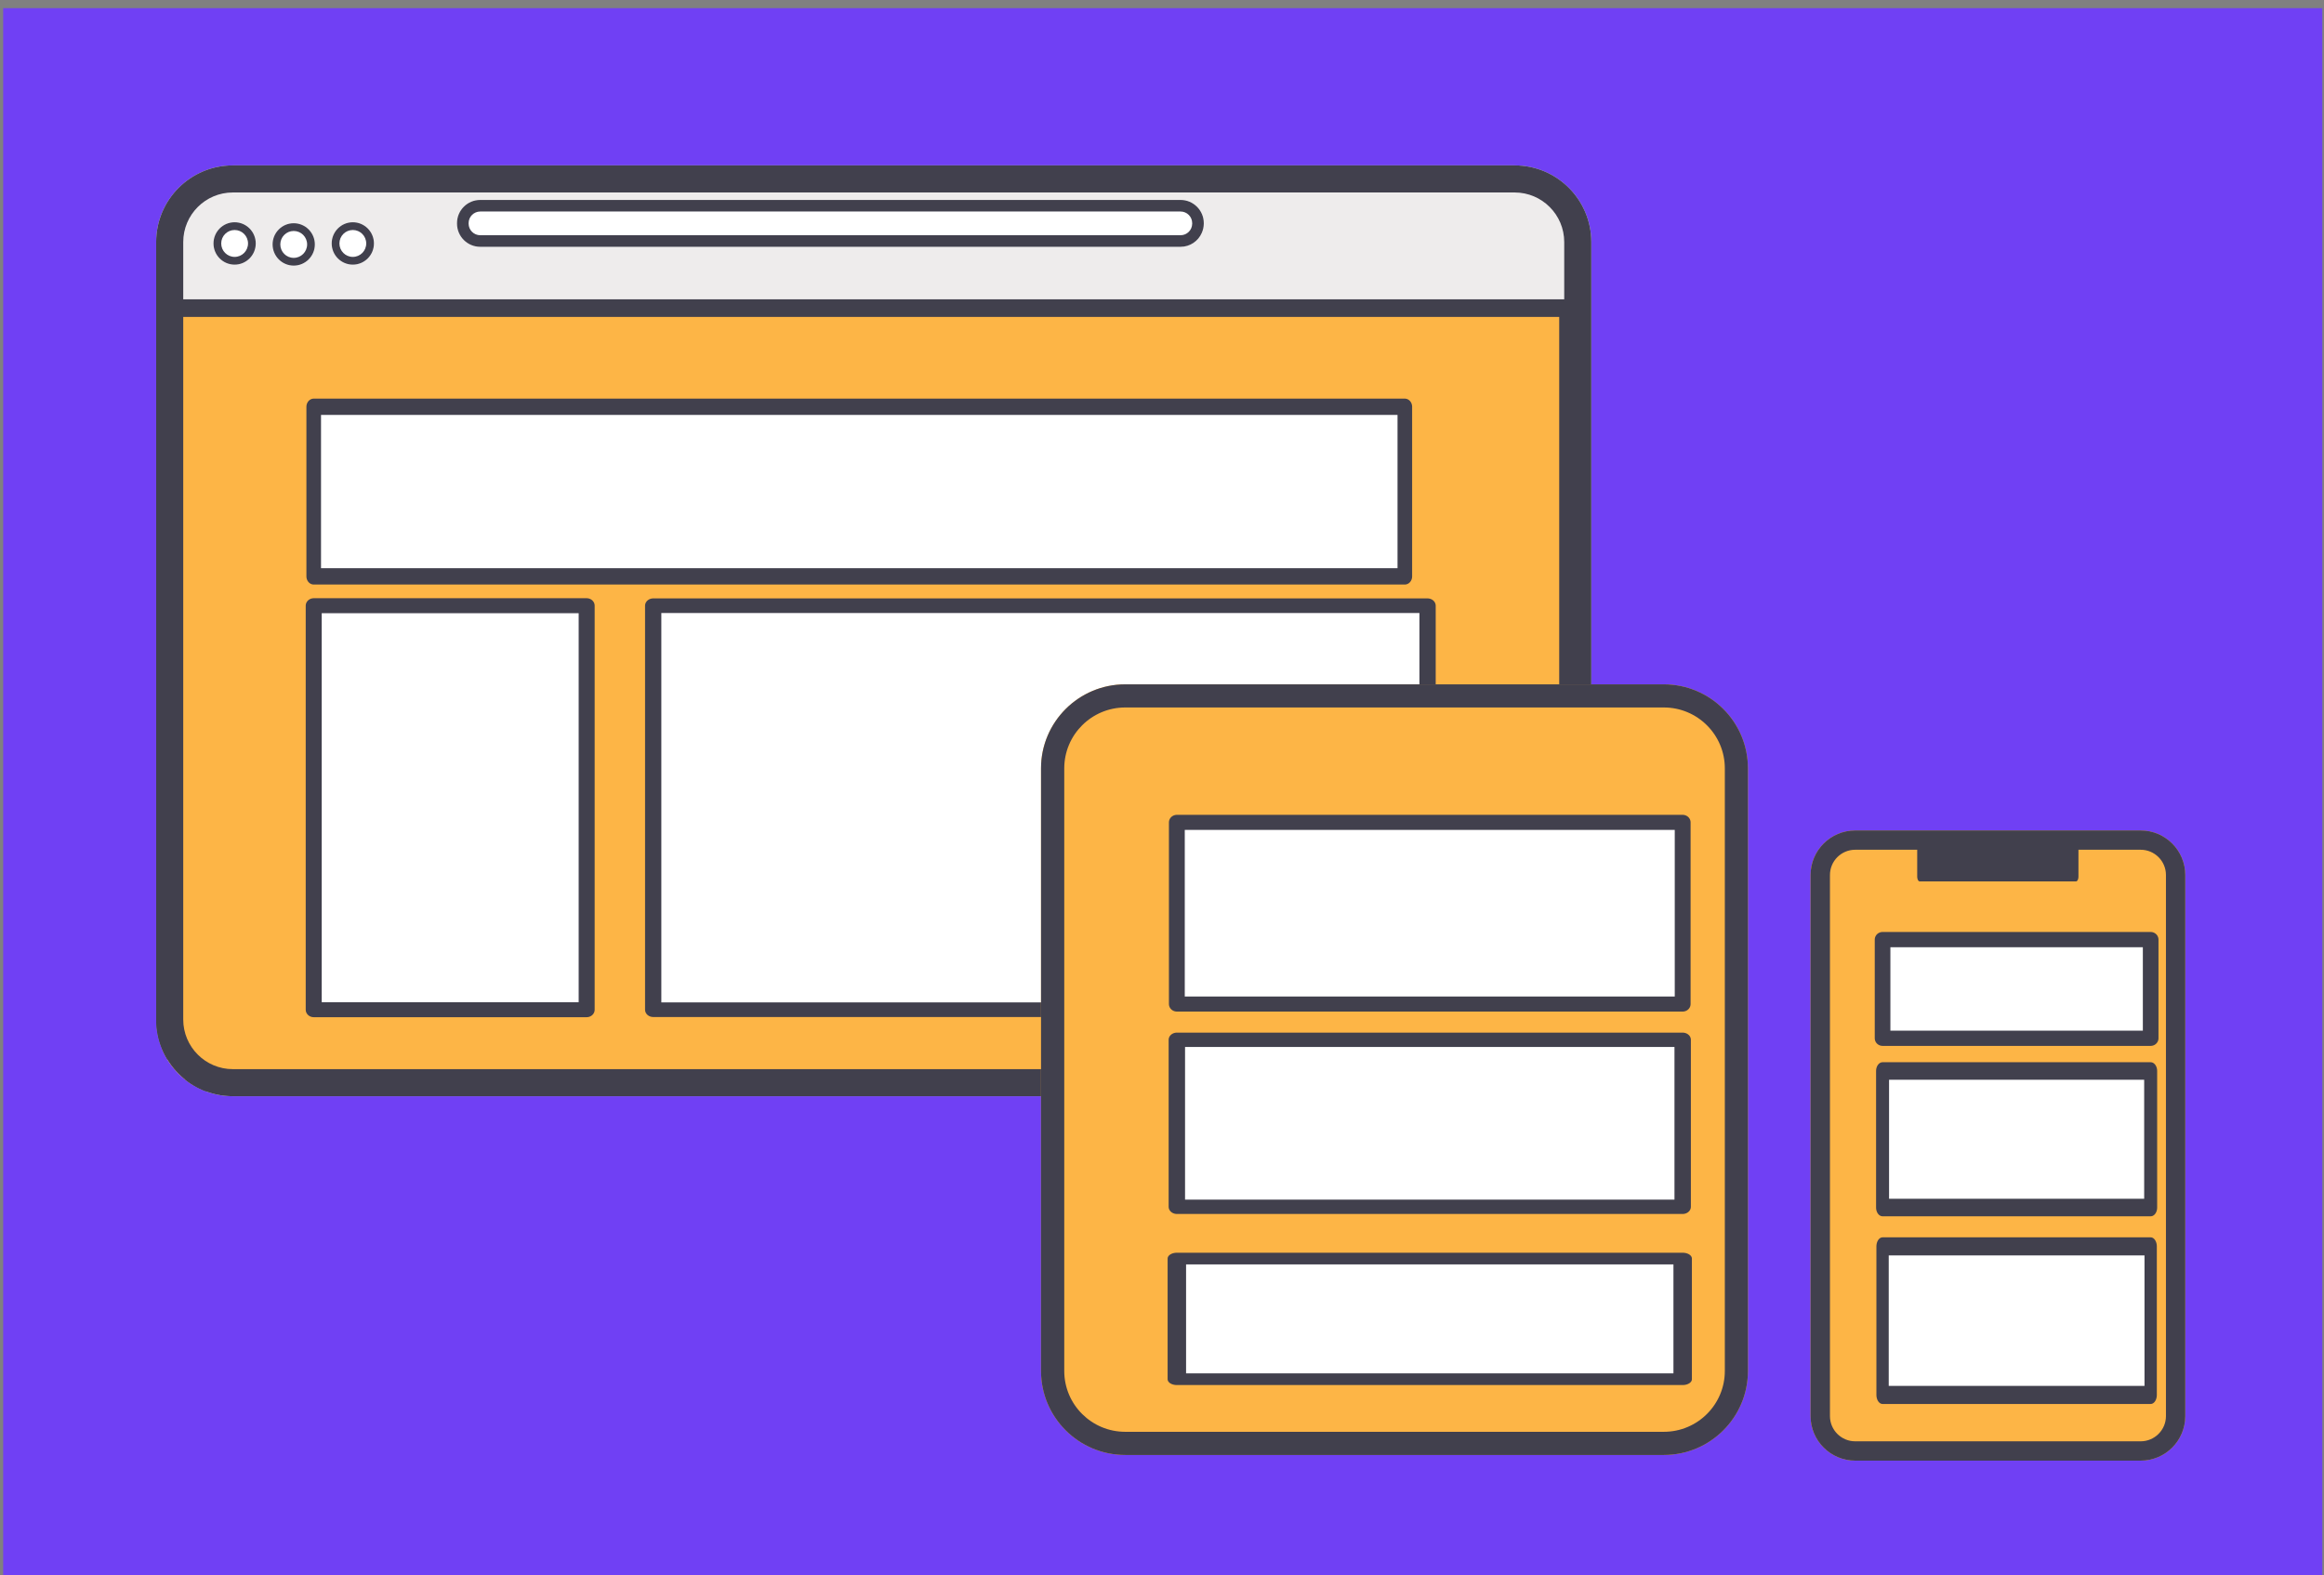 
<svg width="100%" height="100%" viewBox="0 0 301 204" version="1.1" xmlns="http://www.w3.org/2000/svg" xmlns:xlink="http://www.w3.org/1999/xlink" xml:space="preserve" xmlns:serif="http://www.serif.com/" style="fill-rule:evenodd;clip-rule:evenodd;stroke-linecap:round;stroke-linejoin:round;stroke-miterlimit:1.5;">
    <rect x="0" y="0" width="301" height="204" fill="#808080" stroke="none"/>
    <g transform="matrix(1,0,0,1,-4348.36,-907.314)">
        <g transform="matrix(2.446,0,0,1,-765.309,1.30385e-12)">
            <g transform="matrix(0.417,0,0,3.492,1273.26,18.41)">
                <g id="RLC">
                    <g id="Whats-hot">
                        <g transform="matrix(0.981,0,0,0.29,-2759.63,-2.896)">
                            <rect x="4811.56" y="888.801" width="300.19" height="201.187" style="fill:rgb(112,64,244);"/>
                        </g>
                        <g id="desktop" transform="matrix(1,0,0,1,-41.715,-3.037)">
                            <g transform="matrix(1.12,0,0,0.298,-3407.2,-11.113)">
                                <path d="M5009.9,931.814C5009.9,926.549 5006.01,922.275 5001.21,922.275L4855.88,922.275C4851.08,922.275 4847.19,926.549 4847.19,931.814L4847.19,1028.57C4847.19,1033.83 4851.08,1038.11 4855.88,1038.11L5001.21,1038.11C5006.01,1038.11 5009.9,1033.83 5009.9,1028.57L5009.9,931.814Z" style="fill:rgb(238,236,236);"/>
                                <clipPath id="_clip1">
                                    <path d="M5009.9,931.814C5009.9,926.549 5006.01,922.275 5001.21,922.275L4855.88,922.275C4851.08,922.275 4847.19,926.549 4847.19,931.814L4847.19,1028.57C4847.19,1033.83 4851.08,1038.11 4855.88,1038.11L5001.21,1038.11C5006.01,1038.11 5009.9,1033.83 5009.9,1028.57L5009.9,931.814Z"/>
                                </clipPath>
                                <g clip-path="url(#_clip1)">
                                    <g transform="matrix(0.876,0,0,0.963,578.449,47.886)">
                                        <rect x="4873.71" y="926.817" width="181.621" height="100.029" style="fill:rgb(253,181,70);stroke:rgb(65,64,77);stroke-width:1.5px;"/>
                                    </g>
                                </g>
                                <path d="M5009.9,931.814C5009.9,926.549 5006.01,922.275 5001.21,922.275L4855.88,922.275C4851.08,922.275 4847.19,926.549 4847.19,931.814L4847.19,1028.57C4847.19,1033.83 4851.08,1038.11 4855.88,1038.11L5001.21,1038.11C5006.01,1038.11 5009.9,1033.83 5009.9,1028.57L5009.9,931.814ZM5006.83,931.814L5006.83,1028.57C5006.83,1031.97 5004.31,1034.74 5001.21,1034.74L4855.88,1034.74C4852.78,1034.74 4850.26,1031.97 4850.26,1028.57C4850.26,1028.57 4850.26,931.814 4850.26,931.814C4850.26,928.408 4852.78,925.644 4855.88,925.644C4855.88,925.644 5001.21,925.644 5001.21,925.644C5004.31,925.644 5006.83,928.408 5006.83,931.814Z" style="fill:rgb(65,64,77);"/>
                            </g>
                            <g transform="matrix(1.12,0,0,0.298,-3454.99,-13.39)">
                                <path d="M4891.77,947.498L5050.67,947.498" style="fill:none;stroke:rgb(65,64,77);stroke-width:1.83px;stroke-linecap:square;"/>
                            </g>
                            <g transform="matrix(0.56,0,0,0.164,-698.793,114.817)">
                                <circle cx="4889.13" cy="925.844" r="4.791" style="fill:white;"/>
                                <path d="M4889.13,921.052C4891.77,921.052 4893.92,923.199 4893.92,925.844C4893.92,928.488 4891.77,930.635 4889.13,930.635C4886.48,930.635 4884.34,928.488 4884.34,925.844C4884.34,923.199 4886.48,921.052 4889.13,921.052ZM4889.13,922.803C4890.81,922.803 4892.17,924.165 4892.17,925.844C4892.17,927.522 4890.81,928.885 4889.13,928.885C4887.45,928.885 4886.09,927.522 4886.09,925.844C4886.09,924.165 4887.45,922.803 4889.13,922.803Z" style="fill:rgb(65,64,77);"/>
                            </g>
                            <g transform="matrix(0.56,0,0,0.164,-691.288,114.781)">
                                <circle cx="4889.13" cy="925.844" r="4.791" style="fill:white;"/>
                                <path d="M4889.13,921.052C4891.77,921.052 4893.92,923.199 4893.92,925.844C4893.92,928.488 4891.77,930.635 4889.13,930.635C4886.48,930.635 4884.34,928.488 4884.34,925.844C4884.34,923.199 4886.48,921.052 4889.13,921.052ZM4889.13,922.803C4890.81,922.803 4892.17,924.165 4892.17,925.844C4892.17,927.522 4890.81,928.885 4889.13,928.885C4887.45,928.885 4886.09,927.522 4886.09,925.844C4886.09,924.165 4887.45,922.803 4889.13,922.803Z" style="fill:rgb(65,64,77);"/>
                            </g>
                            <g transform="matrix(0.56,0,0,0.164,-706.297,114.781)">
                                <circle cx="4889.13" cy="925.844" r="4.791" style="fill:white;"/>
                                <path d="M4889.13,921.052C4891.77,921.052 4893.92,923.199 4893.92,925.844C4893.92,928.488 4891.77,930.635 4889.13,930.635C4886.48,930.635 4884.34,928.488 4884.34,925.844C4884.34,923.199 4886.48,921.052 4889.13,921.052ZM4889.13,922.803C4890.81,922.803 4892.17,924.165 4892.17,925.844C4892.17,927.522 4890.81,928.885 4889.13,928.885C4887.45,928.885 4886.09,927.522 4886.09,925.844C4886.09,924.165 4887.45,922.803 4889.13,922.803Z" style="fill:rgb(65,64,77);"/>
                            </g>
                            <g transform="matrix(1.188,0,0,0.286,-3797.08,-0.26)">
                                <path d="M5009.9,930.509C5009.9,928.851 5008.78,927.505 5007.42,927.505L4932.56,927.505C4931.19,927.505 4930.08,928.851 4930.08,930.509L4930.08,930.575C4930.08,932.233 4931.19,933.579 4932.56,933.579L5007.42,933.579C5008.78,933.579 5009.9,932.233 5009.9,930.575L5009.9,930.509Z" style="fill:white;"/>
                                <path d="M5009.69,931.764C5009.31,932.831 5008.44,933.579 5007.42,933.579L4932.56,933.579C4931.19,933.579 4930.08,932.233 4930.08,930.575L4930.08,930.509C4930.08,928.851 4931.19,927.505 4932.56,927.505L5007.42,927.505C5008.78,927.505 5009.9,928.851 5009.9,930.509L5009.9,930.575C5009.9,930.997 5009.82,931.399 5009.69,931.763L5008.66,930.509C5008.66,929.679 5008.1,929.004 5007.42,929.004C5007.42,929.004 4932.56,929.004 4932.56,929.004C4931.88,929.004 4931.32,929.679 4931.32,930.509L4931.32,930.576L4931.32,930.575C4931.32,931.405 4931.88,932.079 4932.56,932.079C4932.56,932.079 5007.42,932.079 5007.42,932.079C5008.1,932.079 5008.66,931.405 5008.66,930.575L5008.66,930.575L5008.66,930.511L5009.69,931.764Z" style="fill:rgb(65,64,77);"/>
                            </g>
                            <g transform="matrix(0.981,0,0,0.32,-2759.63,-31.566)">
                                <rect x="4894.28" y="950.757" width="141.234" height="19.654" style="fill:white;stroke:rgb(65,64,77);stroke-width:1.89px;"/>
                            </g>
                            <g transform="matrix(0.981,0,0,0.268,-2759.63,18.167)">
                                <rect x="4894.28" y="977.187" width="35.331" height="55.903" style="fill:white;stroke:rgb(65,64,77);stroke-width:2.07px;"/>
                            </g>
                            <g transform="matrix(1.023,0,0,0.268,-2968.23,18.167)">
                                <rect x="4939.39" y="977.187" width="96.12" height="55.903" style="fill:white;stroke:rgb(65,64,77);stroke-width:2.02px;"/>
                            </g>
                        </g>
                        <g id="mobile" transform="matrix(1.566,0,0,1.015,-1028.71,-5.804)">
                            <g transform="matrix(0.981,0,0,0.286,-2759.63,-3.73432e-13)">
                                <path d="M4903.09,995.044C4903.09,989.122 4899.98,984.314 4896.14,984.314L4851.62,984.314C4847.78,984.314 4844.66,989.122 4844.66,995.044L4844.66,1072.03C4844.66,1077.95 4847.78,1082.76 4851.62,1082.76L4896.14,1082.76C4899.98,1082.76 4903.09,1077.95 4903.09,1072.03L4903.09,995.044Z" style="fill:rgb(253,181,70);"/>
                                <path d="M4903.09,995.044C4903.09,989.122 4899.98,984.314 4896.14,984.314L4851.62,984.314C4847.78,984.314 4844.66,989.122 4844.66,995.044L4844.66,1072.03C4844.66,1077.95 4847.78,1082.76 4851.62,1082.76L4896.14,1082.76C4899.98,1082.76 4903.09,1077.95 4903.09,1072.03L4903.09,995.044ZM4901.18,995.044L4901.18,1072.03C4901.18,1076.32 4898.92,1079.8 4896.14,1079.8C4896.14,1079.8 4851.62,1079.8 4851.62,1079.8C4848.84,1079.8 4846.58,1076.32 4846.58,1072.03C4846.58,1072.03 4846.58,995.044 4846.58,995.044C4846.58,990.753 4848.84,987.269 4851.62,987.269C4851.62,987.269 4896.14,987.269 4896.14,987.269C4898.92,987.269 4901.18,990.753 4901.18,995.044Z" style="fill:rgb(65,64,77);"/>
                            </g>
                            <g transform="matrix(0.924,0,0,-0.263,-2479.42,570.488)">
                                <rect x="4852.18" y="1002.23" width="44.389" height="16.761" style="fill:white;stroke:rgb(65,64,77);stroke-width:1.62px;"/>
                            </g>
                            <g transform="matrix(0.924,0,0,0.364,-2479.42,-70.311)">
                                <rect x="4852.18" y="1002.23" width="44.389" height="16.761" style="fill:white;stroke:rgb(65,64,77);stroke-width:1.44px;"/>
                            </g>
                            <g transform="matrix(0.924,0,0,-0.396,-2479.42,690.077)">
                                <rect x="4852.18" y="1002.23" width="44.389" height="16.761" style="fill:white;stroke:rgb(65,64,77);stroke-width:1.39px;"/>
                            </g>
                        </g>
                        <g id="mobile1" serif:id="mobile" transform="matrix(0.83,0,0,0.83,535.843,51.695)">
                            <g transform="matrix(0.981,0,0,0.286,-2759.63,-3.73432e-13)">
                                <path d="M4903.09,991.272C4903.09,987.432 4899.98,984.314 4896.14,984.314L4851.62,984.314C4847.78,984.314 4844.66,987.432 4844.66,991.272L4844.66,1075.8C4844.66,1079.64 4847.78,1082.76 4851.62,1082.76L4896.14,1082.76C4899.98,1082.76 4903.09,1079.64 4903.09,1075.8L4903.09,991.272Z" style="fill:rgb(253,181,70);"/>
                                <path d="M4903.09,991.272C4903.09,987.432 4899.98,984.314 4896.14,984.314L4851.62,984.314C4847.78,984.314 4844.66,987.432 4844.66,991.272L4844.66,1075.8C4844.66,1079.64 4847.78,1082.76 4851.62,1082.76L4896.14,1082.76C4899.98,1082.76 4903.09,1079.64 4903.09,1075.8L4903.09,991.272ZM4900.08,991.272L4900.08,1075.8C4900.08,1077.97 4898.31,1079.74 4896.14,1079.74C4896.14,1079.74 4851.62,1079.74 4851.62,1079.74C4849.44,1079.74 4847.68,1077.97 4847.68,1075.8L4847.68,991.272C4847.68,989.094 4849.44,987.326 4851.62,987.326L4896.14,987.326C4898.31,987.326 4900.08,989.094 4900.08,991.272Z" style="fill:rgb(65,64,77);"/>
                            </g>
                            <g transform="matrix(-0.912,3.25962e-17,-2.28127e-16,-0.544,6467.81,820.945)">
                                <rect x="4862.08" y="987.825" width="26.239" height="3.069" style="fill:rgb(65,64,77);stroke:rgb(65,64,77);stroke-width:0.81px;"/>
                            </g>
                            <g transform="matrix(0.924,0,0,0.263,-2479.42,22.803)">
                                <rect x="4852.18" y="1002.23" width="44.389" height="16.761" style="fill:white;stroke:rgb(65,64,77);stroke-width:2.59px;"/>
                            </g>
                            <g transform="matrix(0.924,0,0,0.364,-2479.42,-72.552)">
                                <rect x="4852.18" y="1002.23" width="44.389" height="16.761" style="fill:white;stroke:rgb(65,64,77);stroke-width:2.15px;"/>
                            </g>
                            <g transform="matrix(0.924,0,0,0.396,-2479.42,-96.787)">
                                <rect x="4852.18" y="1002.23" width="44.389" height="16.761" style="fill:white;stroke:rgb(65,64,77);stroke-width:2.04px;"/>
                            </g>
                        </g>
                    </g>
                </g>
            </g>
        </g>
    </g>
</svg>

